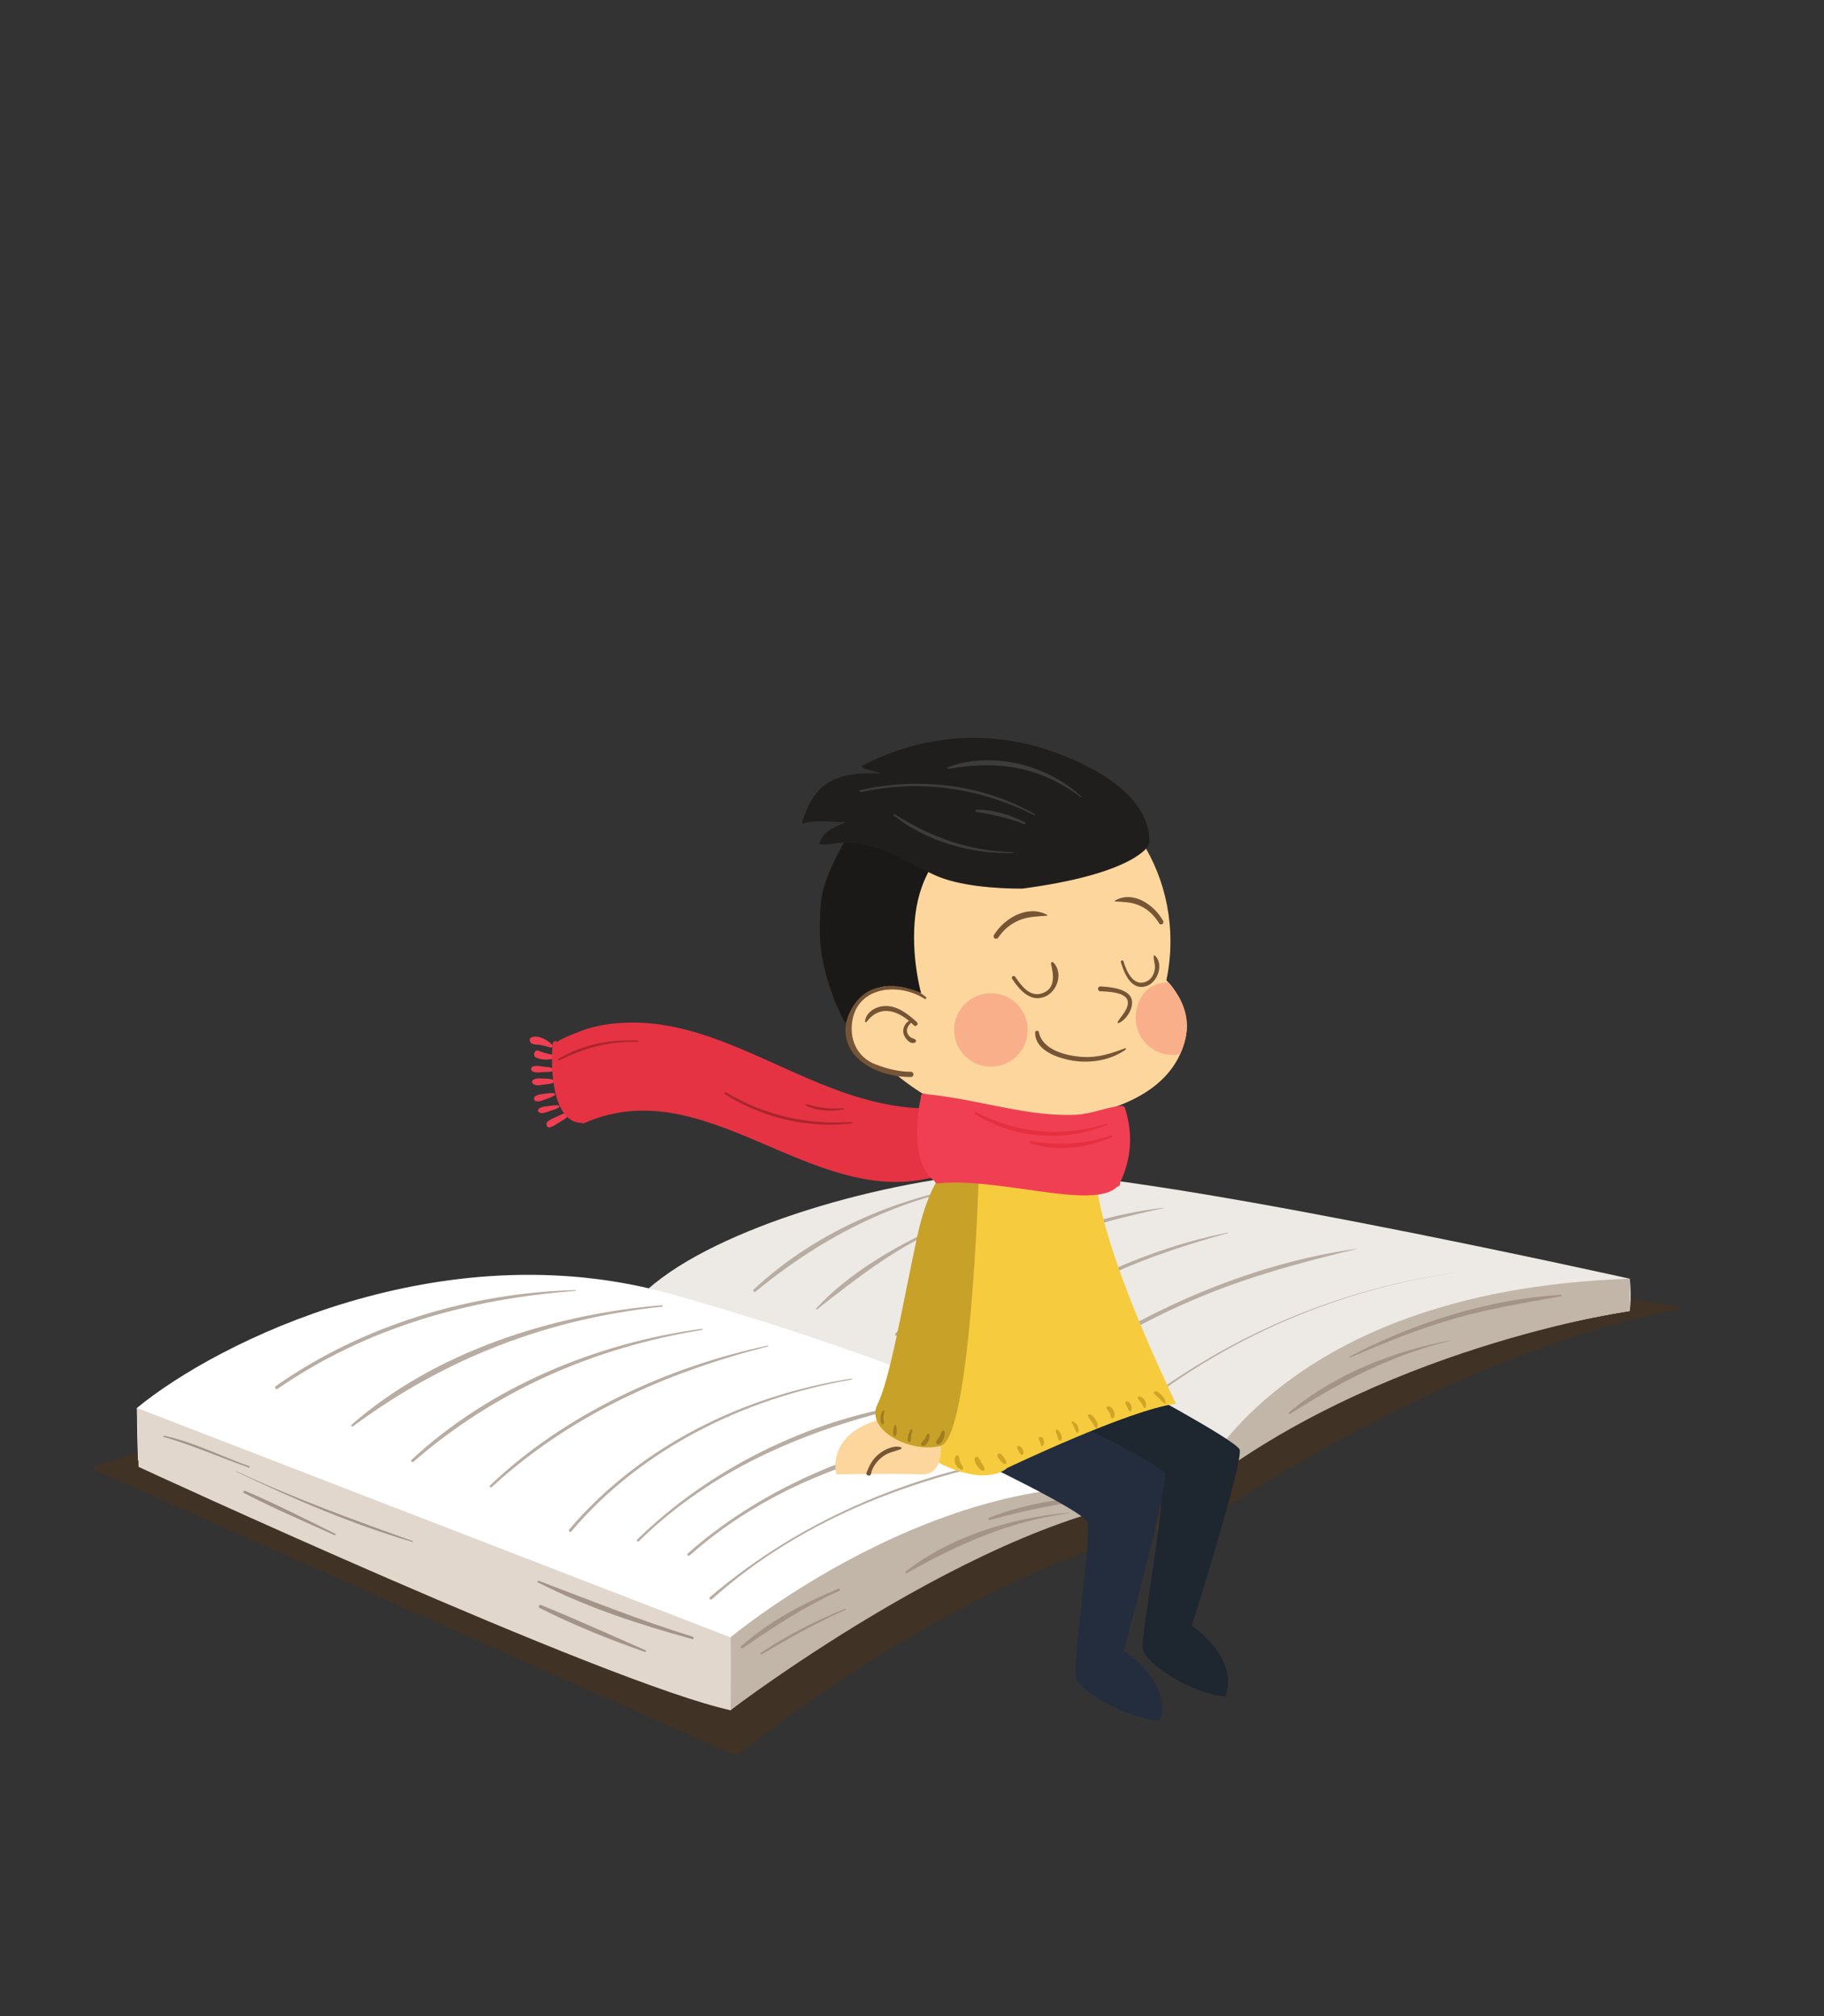 <svg width="667" height="737" viewBox="0 0 667 737" fill="none" xmlns="http://www.w3.org/2000/svg">
<rect x="0" y="0" width="667" height="737" fill="#333333" stroke="none"/>
<rect width="667" height="737"></rect>
<g clip-path="url('#clip0_127_3')">
<path d="M269.346 641.005C269.346 641.005 357.131 568.179 442.159 554.008C543.46 487.677 613.206 478.069 613.206 478.069L338.235 439.06L35.121 536.687L269.346 641.005Z" fill="#403225"></path>
<path d="M269.346 641.005C269.346 641.005 357.131 568.179 442.159 554.008C543.46 487.677 613.206 478.069 613.206 478.069L338.235 439.06L35.121 536.687L269.346 641.005Z" stroke="#403225" stroke-width="1.575" stroke-miterlimit="10" stroke-linecap="round" stroke-linejoin="round"></path>
<path d="M435.074 546.923C435.074 546.923 489.922 496.271 595.947 479.213C596.734 473.177 595.947 467.404 595.947 467.404C595.947 467.404 410.042 425.891 367.102 428.432C324.164 430.975 262.39 448.423 236.783 471.34C349.436 520.685 435.074 546.923 435.074 546.923Z" fill="#EDE9E5"></path>
<path d="M531.782 465.22C486.198 471.687 443.108 490.927 407.902 520.596C407.487 520.947 408.087 521.544 408.499 521.193C443.488 491.281 486.234 471.863 531.788 465.243C531.803 465.241 531.796 465.219 531.782 465.22Z" fill="#B9ADA3"></path>
<path d="M496.099 456.457C455.476 462.144 414.928 480.551 381.886 504.504C381.296 504.931 381.854 505.923 382.466 505.496C399.268 493.788 416.868 483.543 435.692 475.419C455.256 466.975 475.455 461.484 496.118 456.525C496.163 456.515 496.143 456.451 496.099 456.457Z" fill="#B9ADA3"></path>
<path d="M448.94 450.559C415.054 457.305 380.984 474.308 354.984 497.017C354.498 497.441 355.195 498.095 355.68 497.712C369.559 486.797 383.831 476.867 399.639 468.909C415.467 460.941 431.966 455.46 448.99 450.74C449.107 450.707 449.058 450.536 448.94 450.559Z" fill="#B9ADA3"></path>
<path d="M425.546 441.456C390.338 445.496 353.33 463.157 327.482 487.305C326.9 487.849 327.751 488.661 328.344 488.167C342.464 476.416 356.983 465.929 373.63 457.997C390.307 450.049 407.579 445.407 425.564 441.593C425.642 441.577 425.626 441.447 425.546 441.456Z" fill="#B9ADA3"></path>
<path d="M392.199 435.233C375.344 436.004 358.038 441.691 342.775 448.604C327.056 455.727 310.306 465.464 298.464 478.251C298.254 478.479 298.563 478.764 298.796 478.583C312.766 467.661 325.948 457.248 342.186 449.747C358.366 442.269 374.864 438.741 392.208 435.303C392.248 435.295 392.239 435.231 392.199 435.233Z" fill="#B9ADA3"></path>
<path d="M362.512 432.257C330.843 436.343 299.116 449.399 275.591 471.365C275.098 471.825 275.816 472.508 276.32 472.093C301.536 451.38 329.994 437.097 362.552 432.556C362.72 432.533 362.683 432.235 362.512 432.257Z" fill="#B9ADA3"></path>
<path d="M435.074 546.923C435.074 546.923 366.315 545.704 267.115 625.128C171.063 591.536 50.477 533.731 50.477 533.731C50.477 533.731 50.08 523.303 50.08 514.643C79.558 490.321 161.794 449.675 245.07 472.915C357.918 504.408 435.074 546.923 435.074 546.923Z" fill="white"></path>
<path d="M382.428 531.037C337.523 536.812 294.115 554.273 259.58 583.82C259.066 584.26 259.82 585.025 260.328 584.568C293.95 554.372 338.316 538.044 382.483 531.44C382.71 531.407 382.658 531.007 382.428 531.037Z" fill="#B9ADA3"></path>
<path d="M364.232 522.487C324.067 524.599 281.638 541.149 251.491 567.849C251.007 568.277 251.719 568.985 252.2 568.557C283.752 540.559 323.403 528.832 364.26 522.699C364.379 522.68 364.352 522.481 364.232 522.487Z" fill="#B9ADA3"></path>
<path d="M332.084 513.4C295.487 519.1 259.466 536.868 232.996 562.775C232.602 563.16 233.208 563.767 233.602 563.38C260.824 536.624 295.542 522.309 332.227 513.919C332.571 513.84 332.418 513.348 332.084 513.4Z" fill="#B9ADA3"></path>
<path d="M311.348 503.913C271.946 510.071 234.251 528.447 208.14 559.071C207.702 559.585 208.447 560.333 208.886 559.816C234.67 529.339 272.515 511.001 311.447 504.271C311.683 504.231 311.582 503.876 311.348 503.913Z" fill="#B9ADA3"></path>
<path d="M280.734 491.852C243.892 499.703 206.674 516.824 179.206 542.955C178.8 543.34 179.41 543.943 179.819 543.567C208.524 517.204 243.376 501.737 280.814 492.144C281.003 492.095 280.923 491.812 280.734 491.852Z" fill="#B9ADA3"></path>
<path d="M256.727 485.705C218.264 490.849 179.13 506.911 150.506 533.596C150.034 534.036 150.728 534.712 151.207 534.299C181.398 508.105 217.436 492.556 256.782 486.107C257.007 486.071 256.956 485.675 256.727 485.705Z" fill="#B9ADA3"></path>
<path d="M242.014 477.099C202.162 480.404 159.135 494.017 128.563 520.769C128.227 521.064 128.68 521.669 129.047 521.397C162.596 496.505 200.394 481.985 242.014 477.639C242.355 477.603 242.364 477.071 242.014 477.099Z" fill="#B9ADA3"></path>
<path d="M210.412 471.555C171.986 472.575 132.422 484.439 100.876 506.645C100.25 507.085 100.843 508.123 101.482 507.681C133.84 485.332 171.496 474.748 210.412 471.867C210.608 471.851 210.614 471.549 210.412 471.555Z" fill="#B9ADA3"></path>
<path d="M267.115 625.128V598.491C267.115 598.491 353.587 526.452 435.074 546.923C368.943 547.527 267.115 625.128 267.115 625.128Z" fill="#C2B6A8"></path>
<path d="M267.115 598.491L50.08 514.643L50.67 536.185C50.67 536.185 221.451 615.155 267.115 625.128C267.376 606.495 267.115 598.491 267.115 598.491Z" fill="#E1D7CD"></path>
<path d="M435.074 546.923C435.074 546.923 463.679 471.865 595.947 467.404C596.208 474.227 595.947 479.213 595.947 479.213C595.947 479.213 503.044 492.335 435.074 546.923Z" fill="#C2B6A8"></path>
<path d="M407.912 547.187C392.438 546.757 376.188 549.075 361.731 554.747C361.212 554.949 361.403 555.755 361.967 555.6C377.222 551.415 392.067 548.447 407.912 547.519C408.124 547.507 408.127 547.193 407.912 547.187Z" fill="#A39487"></path>
<path d="M391.002 552.905C370.058 554.785 347.956 561.377 331.179 574.457C330.85 574.713 331.27 575.216 331.615 575.021C350.543 564.359 369.26 555.996 391.002 553.099C391.123 553.084 391.128 552.895 391.002 552.905Z" fill="#A39487"></path>
<path d="M306.611 580.713C293.971 585.957 281.282 592.569 271.031 601.76C270.662 602.092 271.15 602.74 271.568 602.455C283.047 594.647 294.184 587.143 306.942 581.497C307.38 581.304 307.06 580.528 306.611 580.713Z" fill="#A39487"></path>
<path d="M309.039 588.033C298.351 592.48 287.858 597.647 278.255 604.147C277.92 604.373 278.22 604.908 278.576 604.696C288.57 598.784 298.576 593.139 309.199 588.413C309.412 588.317 309.258 587.943 309.039 588.033Z" fill="#A39487"></path>
<path d="M570.867 473.293C544.626 474.791 516.724 483.563 493.587 495.884C493.379 495.996 493.563 496.284 493.77 496.196C506.555 490.677 519.236 485.552 532.651 481.749C545.292 478.165 558.044 476.157 570.938 473.811C571.228 473.757 571.163 473.276 570.867 473.293Z" fill="#A39487"></path>
<path d="M530.738 489.887C509.802 493.723 487.756 502.417 471.366 516.272C471.055 516.537 471.46 517.057 471.803 516.839C490.539 504.817 508.954 495.247 530.759 489.968C530.812 489.955 530.79 489.877 530.738 489.887Z" fill="#A39487"></path>
<path d="M253.376 598.271C234.183 592.361 215.715 584.891 196.955 577.804C196.603 577.671 196.366 578.241 196.699 578.411C214.482 587.513 233.92 593.879 253.142 599.125C253.694 599.276 253.92 598.439 253.376 598.271Z" fill="#A39487"></path>
<path d="M236.088 603.227C223.368 597.649 210.651 591.888 197.786 586.659C197.163 586.405 196.731 587.443 197.327 587.747C209.654 594.008 222.802 599.243 235.834 603.835C236.183 603.957 236.435 603.379 236.088 603.227Z" fill="#A39487"></path>
<path d="M122.574 560.627C111.684 555.263 100.844 549.724 89.677 544.951C89.151 544.727 88.681 545.464 89.216 545.74C100.02 551.307 111.211 556.129 122.295 561.104C122.615 561.248 122.898 560.785 122.574 560.627Z" fill="#A39487"></path>
<path d="M150.9 563.293C129.112 555.523 107.321 547.567 86.361 537.748C86.266 537.703 86.181 537.845 86.277 537.891C107.26 547.891 128.491 557.029 150.812 563.613C151.019 563.675 151.099 563.364 150.9 563.293Z" fill="#A39487"></path>
<path d="M91.123 535.945C80.782 532.263 70.77 527.087 59.984 524.795C59.707 524.736 59.591 525.143 59.867 525.221C70.51 528.311 80.553 532.761 90.991 536.427C91.294 536.532 91.424 536.052 91.123 535.945Z" fill="#A39487"></path>
<path d="M426.53 358.317C427.487 353.736 428.008 348.983 428.008 344.099C428.008 307.685 399.912 278.168 365.254 278.168C330.595 278.168 302.5 307.685 302.5 344.099C302.5 354.615 305.503 364.221 310.39 372.681C309.623 378.639 312.559 385.963 317.359 388.981C320.544 390.985 324.306 392.559 328.075 393.089C330.423 395.005 332.85 396.797 335.338 398.429C344.964 404.743 353.07 410.031 365.254 410.031C365.254 410.031 427.826 414.181 433.798 377.805C435.186 368.717 429.207 361.051 426.53 358.317Z" fill="#FCD69D"></path>
<path d="M409.023 373.979C411.915 372.848 414.819 368.228 413.771 365.083C412.5 361.265 405.648 360.749 402.382 360.569C401.247 360.507 401.24 362.303 402.382 362.341C404.863 362.424 411.956 362.593 412.407 366.072C412.768 368.861 409.94 371.369 408.71 373.572C408.602 373.765 408.786 374.071 409.023 373.979Z" fill="#765536"></path>
<path d="M411.412 383.163C406.378 385.071 401.531 386.661 396.058 386.348C390.204 386.012 381.19 383.956 379.882 377.256C379.731 376.479 378.524 376.675 378.523 377.44C378.52 383.261 384.963 386.009 389.852 387.211C397.079 388.988 405.498 388.037 411.624 383.668C411.859 383.501 411.727 383.043 411.412 383.163Z" fill="#765536"></path>
<path d="M384.338 352.279C385.246 356.319 386.155 361.445 380.978 363.119C376.546 364.552 373.383 360.209 371.267 357.06C370.784 356.34 369.615 357.011 370.096 357.744C372.774 361.832 376.892 366.679 382.334 364.205C386.796 362.176 388.828 355.487 385.17 351.793C384.808 351.428 384.231 351.805 384.338 352.279Z" fill="#765536"></path>
<path d="M382.92 334.413C375.831 330.559 367.159 335.631 363.455 341.823C362.852 342.829 364.358 343.669 365.008 342.731C367.023 339.825 369.47 337.705 372.752 336.356C376.13 334.968 379.282 335.012 382.838 334.723C382.991 334.709 383.076 334.497 382.92 334.413Z" fill="#765536"></path>
<path d="M421.891 349.424C421.81 350.944 422.427 352.376 422.315 353.92C422.162 356.02 421.055 358.037 419.04 358.852C414.356 360.745 411.847 354.86 410.84 351.407C410.662 350.793 409.699 351.055 409.879 351.672C411.114 355.909 413.816 362.517 419.548 360.313C423.416 358.827 425.656 352.303 422.294 349.257C422.139 349.117 421.903 349.217 421.891 349.424Z" fill="#765536"></path>
<path d="M407.783 329.5C411.206 329.748 414.071 329.687 417.259 331.259C420.139 332.677 422.171 334.801 423.863 337.493C424.448 338.427 425.864 337.603 425.339 336.631C422.21 330.827 414.322 325.315 407.703 329.205C407.562 329.289 407.632 329.489 407.783 329.5Z" fill="#765536"></path>
<path d="M316.915 373.516C321.967 366.764 329.067 369.58 334.142 374.775C334.879 375.531 336.075 374.323 335.295 373.62C331.926 370.58 327.91 367.308 323.05 367.761C319.947 368.052 316.679 370.083 316.322 373.356C316.282 373.707 316.751 373.735 316.915 373.516Z" fill="#765536"></path>
<path d="M333.01 372.949C331.028 373.525 329.95 375.843 330.386 377.792C330.724 379.305 332.924 382.136 334.703 381.004C335.032 380.795 335.076 380.377 334.822 380.091C334.398 379.615 333.942 379.649 333.382 379.373C332.67 379.024 332.047 378.36 331.796 377.599C331.259 375.979 332.254 374.639 333.414 373.644C333.735 373.368 333.392 372.839 333.01 372.949Z" fill="#765536"></path>
<path d="M338.622 364.492C330.468 357.251 314.495 359.515 310.451 370.189C304.59 385.657 320.159 393.752 333.096 393.676C334.326 393.669 334.328 391.759 333.096 391.767C328.702 391.792 324.374 390.643 320.268 389.101C313.356 386.505 310.382 379.731 311.766 372.653C314.17 360.372 328.998 359.205 338.135 365.123C338.514 365.368 338.964 364.796 338.622 364.492Z" fill="#765536"></path>
<path d="M375.799 376.484C375.799 383.907 369.782 389.924 362.359 389.924C354.935 389.924 348.919 383.907 348.919 376.484C348.919 369.061 354.935 363.043 362.359 363.043C369.782 363.043 375.799 369.061 375.799 376.484Z" fill="#F9B08A"></path>
<path d="M431.904 366.001C431.215 364.181 428.6 360.653 428.6 360.653C428.6 360.653 427.624 359.419 427.246 359.096C419.823 359.096 415.314 364.721 415.314 372.144C415.314 379.567 421.331 385.584 428.754 385.584C430.724 385.584 430.046 385.733 431.732 384.971C432.411 383.195 436.407 375.228 431.904 366.001Z" fill="#F9B08A"></path>
<path d="M334.718 334.46C336.508 319.501 343.987 312.023 345.695 309.956C345.695 309.392 331.146 308.728 330.616 308.476C325.263 305.925 319.912 303.375 314.559 300.824C313.752 300.44 312.726 300.58 312.255 301.429C306.44 311.911 300.514 321.649 300.043 331.597C299.572 341.545 298.979 350.027 305.722 367.084C306.282 367.804 308.626 374.097 309.346 373.772C312.771 362.067 320.588 361.163 323.604 360.52C330.538 359.737 336.842 363.043 336.842 363.043C336.842 363.043 332.927 349.419 334.718 334.46Z" fill="#1A1918"></path>
<path d="M376.759 272.252C356.275 267.052 334.366 269.884 315.492 279.808C313.591 280.847 320.616 281.999 322.336 282.744C308.214 282.116 298.306 284.36 293.666 299.556C293.368 300.529 292.946 301.647 293.932 300.933C298.202 299.559 304.516 300.585 309.334 300.461C307.122 301.553 303.328 302.833 301.491 304.936C300.983 305.517 299.407 308.013 299.67 308.447C299.931 308.879 303.171 308.628 303.966 308.48C318.206 305.813 329.536 314.255 341.868 319.896C350.568 323.875 364.386 324.849 373.852 324.816C413.946 319.501 420.192 309.588 420.254 308.347C421.25 287.992 391.592 276.016 376.759 272.252Z" fill="#201E1D"></path>
<path d="M395.435 291.207C383.258 279.689 362.722 274.325 346.731 280.419C346.348 280.564 346.494 281.105 346.9 281.032C364.932 277.796 380.374 280.252 395.284 291.403C395.398 291.488 395.536 291.303 395.435 291.207Z" fill="#3C3C3D"></path>
<path d="M378.406 297.595C359.072 286.583 336.228 283.976 314.635 288.789C314.131 288.901 314.344 289.677 314.848 289.564C336.563 284.663 358.375 288.095 378.196 297.953C378.434 298.071 378.64 297.728 378.406 297.595Z" fill="#3C3C3D"></path>
<path d="M374.834 300.635C369.446 297.791 363.227 295.952 357.104 295.915C356.638 295.912 356.502 296.679 356.991 296.757C363.123 297.74 368.766 299.003 374.567 301.267C374.932 301.411 375.176 300.816 374.834 300.635Z" fill="#3C3C3D"></path>
<path d="M370.498 311.507C354.34 311.076 340.65 306.141 327.098 297.587C326.826 297.415 326.483 297.836 326.747 298.043C338.918 307.64 355.13 312.247 370.498 311.811C370.694 311.805 370.695 311.511 370.498 311.507Z" fill="#3C3C3D"></path>
<path d="M411.167 504.655C411.167 504.655 451.639 526.229 453.302 529.827C454.963 533.425 435.835 594.268 435.835 594.268C435.835 594.268 453.27 605.91 448.14 620.16C435.195 618.881 418.93 608.022 417.939 602.995C416.948 597.967 426.158 550.76 424.284 546.497C422.412 542.236 384.236 522.223 384.236 522.223L411.167 504.655Z" fill="#1E2630"></path>
<path d="M382.822 514.885C382.822 514.885 424.083 534.911 425.879 538.441C427.676 541.975 410.868 603.497 410.868 603.497C410.868 603.497 428.734 614.472 424.147 628.905C411.162 628.119 394.498 617.883 393.316 612.897C392.136 607.91 399.55 560.389 397.516 556.201C395.482 552.012 356.576 533.461 356.576 533.461L382.822 514.885Z" fill="#232D3D"></path>
<path d="M400.936 431.684C400.936 431.684 400.898 452.061 430.047 513.12C413.24 515.128 368.252 536.623 368.252 536.623C368.252 536.623 361.571 543.383 344.512 535.309C327.455 527.235 350.672 426.192 350.672 426.192L400.936 431.684Z" fill="#F6CC3E"></path>
<path d="M352.168 536.879C352.384 536.184 351.49 535.308 351.23 534.703C351.043 534.268 350.984 533.82 350.911 533.36C350.838 532.904 350.662 532.552 350.468 532.141C350.339 531.865 349.948 531.863 349.752 532.048C348.679 533.064 349.063 534.575 349.742 535.728C349.976 536.131 351.798 538.073 352.168 536.879Z" fill="#D0A424"></path>
<path d="M360.03 536.847C359.844 536.024 359.23 535.308 358.835 534.573C358.447 533.851 358.159 533.016 357.44 532.553C357.075 532.319 356.643 532.565 356.514 532.931C356.179 533.869 356.743 534.884 357.239 535.653C357.738 536.429 358.384 537.291 359.303 537.575C359.752 537.712 360.124 537.269 360.03 536.847Z" fill="#D0A424"></path>
<path d="M367.974 534.921C368.14 534.136 367.578 533.413 367.148 532.805C366.724 532.201 366.151 531.259 365.318 531.296C365.07 531.307 364.859 531.46 364.787 531.7C364.546 532.505 365.31 533.283 365.798 533.848C366.28 534.405 366.852 535.14 367.65 535.167C367.79 535.172 367.943 535.06 367.974 534.921Z" fill="#D0A424"></path>
<path d="M373.939 531.688C374.44 531.268 374.263 530.347 374.023 529.827C373.739 529.212 373.163 528.531 372.443 528.521C372.176 528.517 371.898 528.764 371.92 529.044C371.964 529.601 372.342 530.053 372.608 530.532C372.832 530.931 373.064 531.54 373.5 531.744C373.659 531.819 373.806 531.8 373.939 531.688Z" fill="#D0A424"></path>
<path d="M381.524 528.336C381.98 527.344 381.855 525.421 380.467 525.221C380.191 525.183 379.818 525.34 379.855 525.688C379.94 526.528 380.54 527.236 380.648 528.097C380.698 528.5 381.306 528.813 381.524 528.336Z" fill="#D0A424"></path>
<path d="M387.864 526.603C388.543 526.113 388.266 525.085 388.03 524.413C387.743 523.599 387.336 522.916 386.514 522.585C386.302 522.499 386.067 522.713 386.071 522.921C386.087 523.645 386.391 524.243 386.616 524.919C386.795 525.455 386.868 526.34 387.444 526.603C387.572 526.661 387.738 526.695 387.864 526.603Z" fill="#D0A424"></path>
<path d="M394.386 523.385C394.626 522.629 394.382 521.799 394.047 521.109C393.664 520.319 392.995 519.949 392.255 519.548C392.024 519.424 391.7 519.691 391.87 519.935C392.615 521.008 392.914 522.385 393.626 523.484C393.822 523.788 394.276 523.733 394.386 523.385Z" fill="#D0A424"></path>
<path d="M401.23 521.927C401.715 521.12 401.234 519.945 400.822 519.2C400.37 518.377 399.531 517.227 398.584 516.992C398.186 516.895 397.719 517.271 397.874 517.704C398.175 518.544 398.96 519.244 399.438 520.008C399.846 520.659 400.199 521.612 400.88 522.017C401 522.089 401.159 522.043 401.23 521.927Z" fill="#D0A424"></path>
<path d="M406.856 518.428C407.839 518.069 407.614 516.641 407.328 515.881C406.984 514.968 406.064 513.868 404.987 514.064C404.715 514.113 404.522 514.469 404.611 514.724C404.852 515.397 405.519 515.86 405.85 516.505C406.138 517.067 406.059 517.893 406.53 518.343C406.611 518.421 406.744 518.471 406.856 518.428Z" fill="#D0A424"></path>
<path d="M413.394 515.865C414.506 514.883 413.448 512.264 412.023 512.224C411.766 512.216 411.508 512.459 411.526 512.72C411.564 513.323 411.983 513.851 412.262 514.372C412.522 514.856 412.656 515.456 413.032 515.865C413.131 515.971 413.295 515.953 413.394 515.865Z" fill="#D0A424"></path>
<path d="M418.991 514.467C419.507 512.813 418.368 510.584 416.516 510.447C416.144 510.421 415.951 510.863 416.11 511.155C416.436 511.753 416.954 512.247 417.34 512.809C417.718 513.359 418.066 513.959 418.378 514.547C418.519 514.813 418.91 514.731 418.991 514.467Z" fill="#D0A424"></path>
<path d="M426.264 512.879C426.167 511.821 425.782 511.141 425.079 510.344C424.444 509.624 423.574 508.705 422.587 508.528C422.178 508.453 421.754 508.871 422.011 509.276C422.496 510.048 423.37 510.588 424.002 511.241C424.323 511.573 424.608 511.936 424.927 512.271C425.234 512.592 425.586 512.805 425.94 513.065C426.068 513.157 426.279 513.035 426.264 512.879Z" fill="#D0A424"></path>
<path d="M343.987 527.109C343.987 527.109 345.563 539.371 336.903 538.936C328.242 538.504 305.856 538.936 305.856 538.936C305.856 538.936 301.244 523.021 324.978 518.035" fill="#FCD69D"></path>
<path d="M329.45 529.005C326.815 528.184 323.651 529.751 321.592 531.324C319.156 533.187 317.946 535.529 316.871 538.331C316.48 539.348 318.306 539.856 318.499 538.78C318.962 536.205 320.852 533.823 322.934 532.309C324.966 530.831 327.203 530.561 329.45 529.672C329.756 529.551 329.796 529.113 329.45 529.005Z" fill="#765536"></path>
<path d="M348.7 425.132C348.7 425.132 340.596 427.847 335.338 452.291C330.079 476.735 325.516 503.983 320.88 513.315C316.246 522.648 332.966 531.407 343.987 528.484C355.011 525.564 357.898 430.444 357.898 430.444L348.7 425.132Z" fill="#C8A129"></path>
<path d="M344.403 523.275C344.111 523.971 343.787 524.692 343.396 525.336C343.038 525.927 342.435 526.492 342.336 527.195C342.266 527.697 342.606 528.063 343.12 527.977C344.006 527.829 344.591 526.845 344.935 526.093C345.34 525.205 345.531 524.388 345.436 523.415C345.375 522.804 344.634 522.725 344.403 523.275Z" fill="#A17C20"></path>
<path d="M339.16 524.128C338.738 524.496 338.63 525.255 338.335 525.744C337.971 526.349 337.512 526.751 337.05 527.268C336.486 527.899 337.198 528.919 337.976 528.468C338.687 528.056 339.267 527.232 339.587 526.485C339.835 525.903 340.188 524.763 339.768 524.205C339.612 523.997 339.364 523.949 339.16 524.128Z" fill="#A17C20"></path>
<path d="M332.944 522.621C332.548 523.371 332.226 524.165 332.062 524.999C331.932 525.649 331.724 526.524 332.244 527.027C332.383 527.16 332.636 527.179 332.772 527.027C333.203 526.544 333.058 525.892 333.118 525.277C333.198 524.464 333.383 523.693 333.678 522.929C333.843 522.505 333.155 522.223 332.944 522.621Z" fill="#A17C20"></path>
<path d="M327.174 520.927C326.895 521.511 326.78 522.241 326.695 522.88C326.604 523.548 326.558 524.172 326.858 524.791C326.99 525.065 327.382 525.02 327.527 524.791C327.878 524.235 327.904 523.603 327.882 522.96C327.862 522.325 327.838 521.588 327.63 520.985C327.566 520.803 327.272 520.719 327.174 520.927Z" fill="#A17C20"></path>
<path d="M322.892 515.616C322.287 516.457 322.024 517.264 321.979 518.301C321.947 519.081 321.911 520.115 322.611 520.592C322.815 520.731 323.039 520.575 323.119 520.384C323.387 519.745 323.022 518.985 323.028 518.301C323.034 517.493 323.198 516.611 323.398 515.829C323.479 515.511 323.07 515.369 322.892 515.616Z" fill="#A17C20"></path>
<path d="M207.351 407.033C206.239 406.715 205.136 407.449 204.152 407.905C202.878 408.496 201.448 409.023 200.331 409.877C199.371 410.609 199.856 412.512 201.236 412.028C202.598 411.549 203.835 410.68 205.054 409.92C206.027 409.315 207.316 408.779 207.679 407.612C207.755 407.368 207.588 407.101 207.351 407.033Z" fill="#F03F53"></path>
<path d="M204.122 404.036C202.85 403.933 201.576 404.127 200.32 404.317C199.171 404.491 197.804 404.504 196.975 405.38C196.532 405.848 196.768 406.509 197.33 406.723C198.444 407.147 199.742 406.532 200.838 406.197C202.036 405.832 203.246 405.444 204.331 404.809C204.706 404.591 204.515 404.067 204.122 404.036Z" fill="#F03F53"></path>
<path d="M202.55 399.556C201.326 399.457 200.09 399.657 198.88 399.835C197.683 400.011 196.49 400.047 195.552 400.861C194.998 401.344 195.295 402.34 195.986 402.504C197.188 402.788 198.3 402.239 199.432 401.84C200.571 401.437 201.75 401.031 202.774 400.381C203.159 400.136 202.982 399.591 202.55 399.556Z" fill="#F03F53"></path>
<path d="M202.412 394.712C201.148 394.212 199.675 394.283 198.336 394.229C197.062 394.179 195.844 394.012 194.823 394.856C194.347 395.249 194.58 395.949 195.003 396.247C196.092 397.016 197.616 396.601 198.862 396.448C200.115 396.293 201.388 396.235 202.538 395.673C202.987 395.453 202.792 394.863 202.412 394.712Z" fill="#F03F53"></path>
<path d="M202.468 390.684C201.39 390.004 199.964 390.043 198.73 389.891C197.363 389.723 195.99 389.344 194.704 389.931C194.044 390.233 194.119 391.257 194.704 391.58C195.918 392.251 197.388 391.949 198.73 391.884C199.974 391.823 201.343 391.951 202.468 391.353C202.734 391.212 202.704 390.832 202.468 390.684Z" fill="#F03F53"></path>
<path d="M201.718 385.451C200.076 385.181 198.484 384.727 196.952 384.084C195.372 383.423 194.566 386.111 196.231 386.7C198.032 387.337 199.843 387.46 201.718 387.132C202.544 386.987 202.554 385.588 201.718 385.451Z" fill="#F03F53"></path>
<path d="M201.916 381.913C200.328 380.12 196.662 378.175 194.303 379.189C193.407 379.575 193.596 380.879 194.303 381.316C195.324 381.951 196.635 381.779 197.795 381.993C199.003 382.216 200.158 382.608 201.35 382.884C201.928 383.019 202.3 382.347 201.916 381.913Z" fill="#F03F53"></path>
<path d="M340.188 429.821C340.17 429.824 340.154 429.824 340.136 429.825L336.936 406.984C338.008 406.853 337.967 405.175 336.808 405.128C309.956 404.043 287.764 389.521 263.267 380.347C252.763 376.413 241.727 373.62 230.443 373.779C225.203 373.852 219.882 374.516 214.851 376.013C213.047 376.551 203.454 380.212 203.866 381.011C203.396 380.1 202.191 380.639 202.104 381.488C201.336 389.063 201.568 410.151 212.562 410.439C212.82 410.651 213.195 410.735 213.596 410.556C257.794 390.98 296.108 441.077 340.287 430.556C340.688 430.461 340.614 429.776 340.188 429.821Z" fill="#E53343"></path>
<path d="M311.308 410.151C295.099 411.301 279.463 407.605 265.503 399.291C265.072 399.035 264.69 399.695 265.111 399.96C279.028 408.699 294.968 412.399 311.308 410.649C311.62 410.615 311.631 410.128 311.308 410.151Z" fill="#A9252D"></path>
<path d="M308.29 405.04C303.699 405.575 299.418 404.859 294.994 403.652C294.7 403.573 294.488 404.023 294.782 404.159C299.04 406.137 303.784 406.34 308.352 405.503C308.61 405.456 308.554 405.011 308.29 405.04Z" fill="#A9252D"></path>
<path d="M233.299 380.396C223.126 379.828 212.992 381.836 204.17 387.06C203.815 387.271 204.127 387.793 204.491 387.609C213.659 382.987 222.976 380.484 233.299 380.839C233.586 380.848 233.583 380.412 233.299 380.396Z" fill="#A9252D"></path>
<path d="M411.34 404.991C411.199 404.571 410.792 404.177 410.314 404.209C404.687 404.601 399.312 407.199 393.43 407.471C386.459 407.792 379.495 406.999 372.634 405.829C361.206 403.881 349.999 401.004 338.439 399.915C338.072 399.644 337.547 399.599 337.147 399.995C337.1 400.041 337.054 400.089 337.006 400.136C336.716 400.423 336.663 400.768 336.754 401.076C334.81 410.06 333.627 425.723 341.824 431.795C341.923 432.189 342.222 432.539 342.738 432.575C365.39 430.156 399.887 442.584 408.582 433.736C409.423 433.708 409.748 432.909 409.556 432.295C413.772 423.743 414.371 414.069 411.34 404.991Z" fill="#F03F53"></path>
<path d="M404.95 410.724C388.476 415.771 372.335 414.448 357.035 406.544C356.531 406.284 356.102 407.008 356.588 407.311C370.995 416.245 389.523 417.713 405.067 411.003C405.226 410.933 405.112 410.675 404.95 410.724Z" fill="#E63040"></path>
<path d="M406.49 415.007C396.587 418.388 387.338 418.581 377.083 417.192C376.586 417.124 376.36 417.804 376.868 417.965C386.624 421.053 397.483 419.665 406.714 415.539C407.012 415.404 406.8 414.9 406.49 415.007Z" fill="#E63040"></path>
</g>
<defs>
<clipPath id="clip0_127_3">
<rect width="666.667" height="666.667" fill="white"></rect>
</clipPath>
</defs>
</svg>
